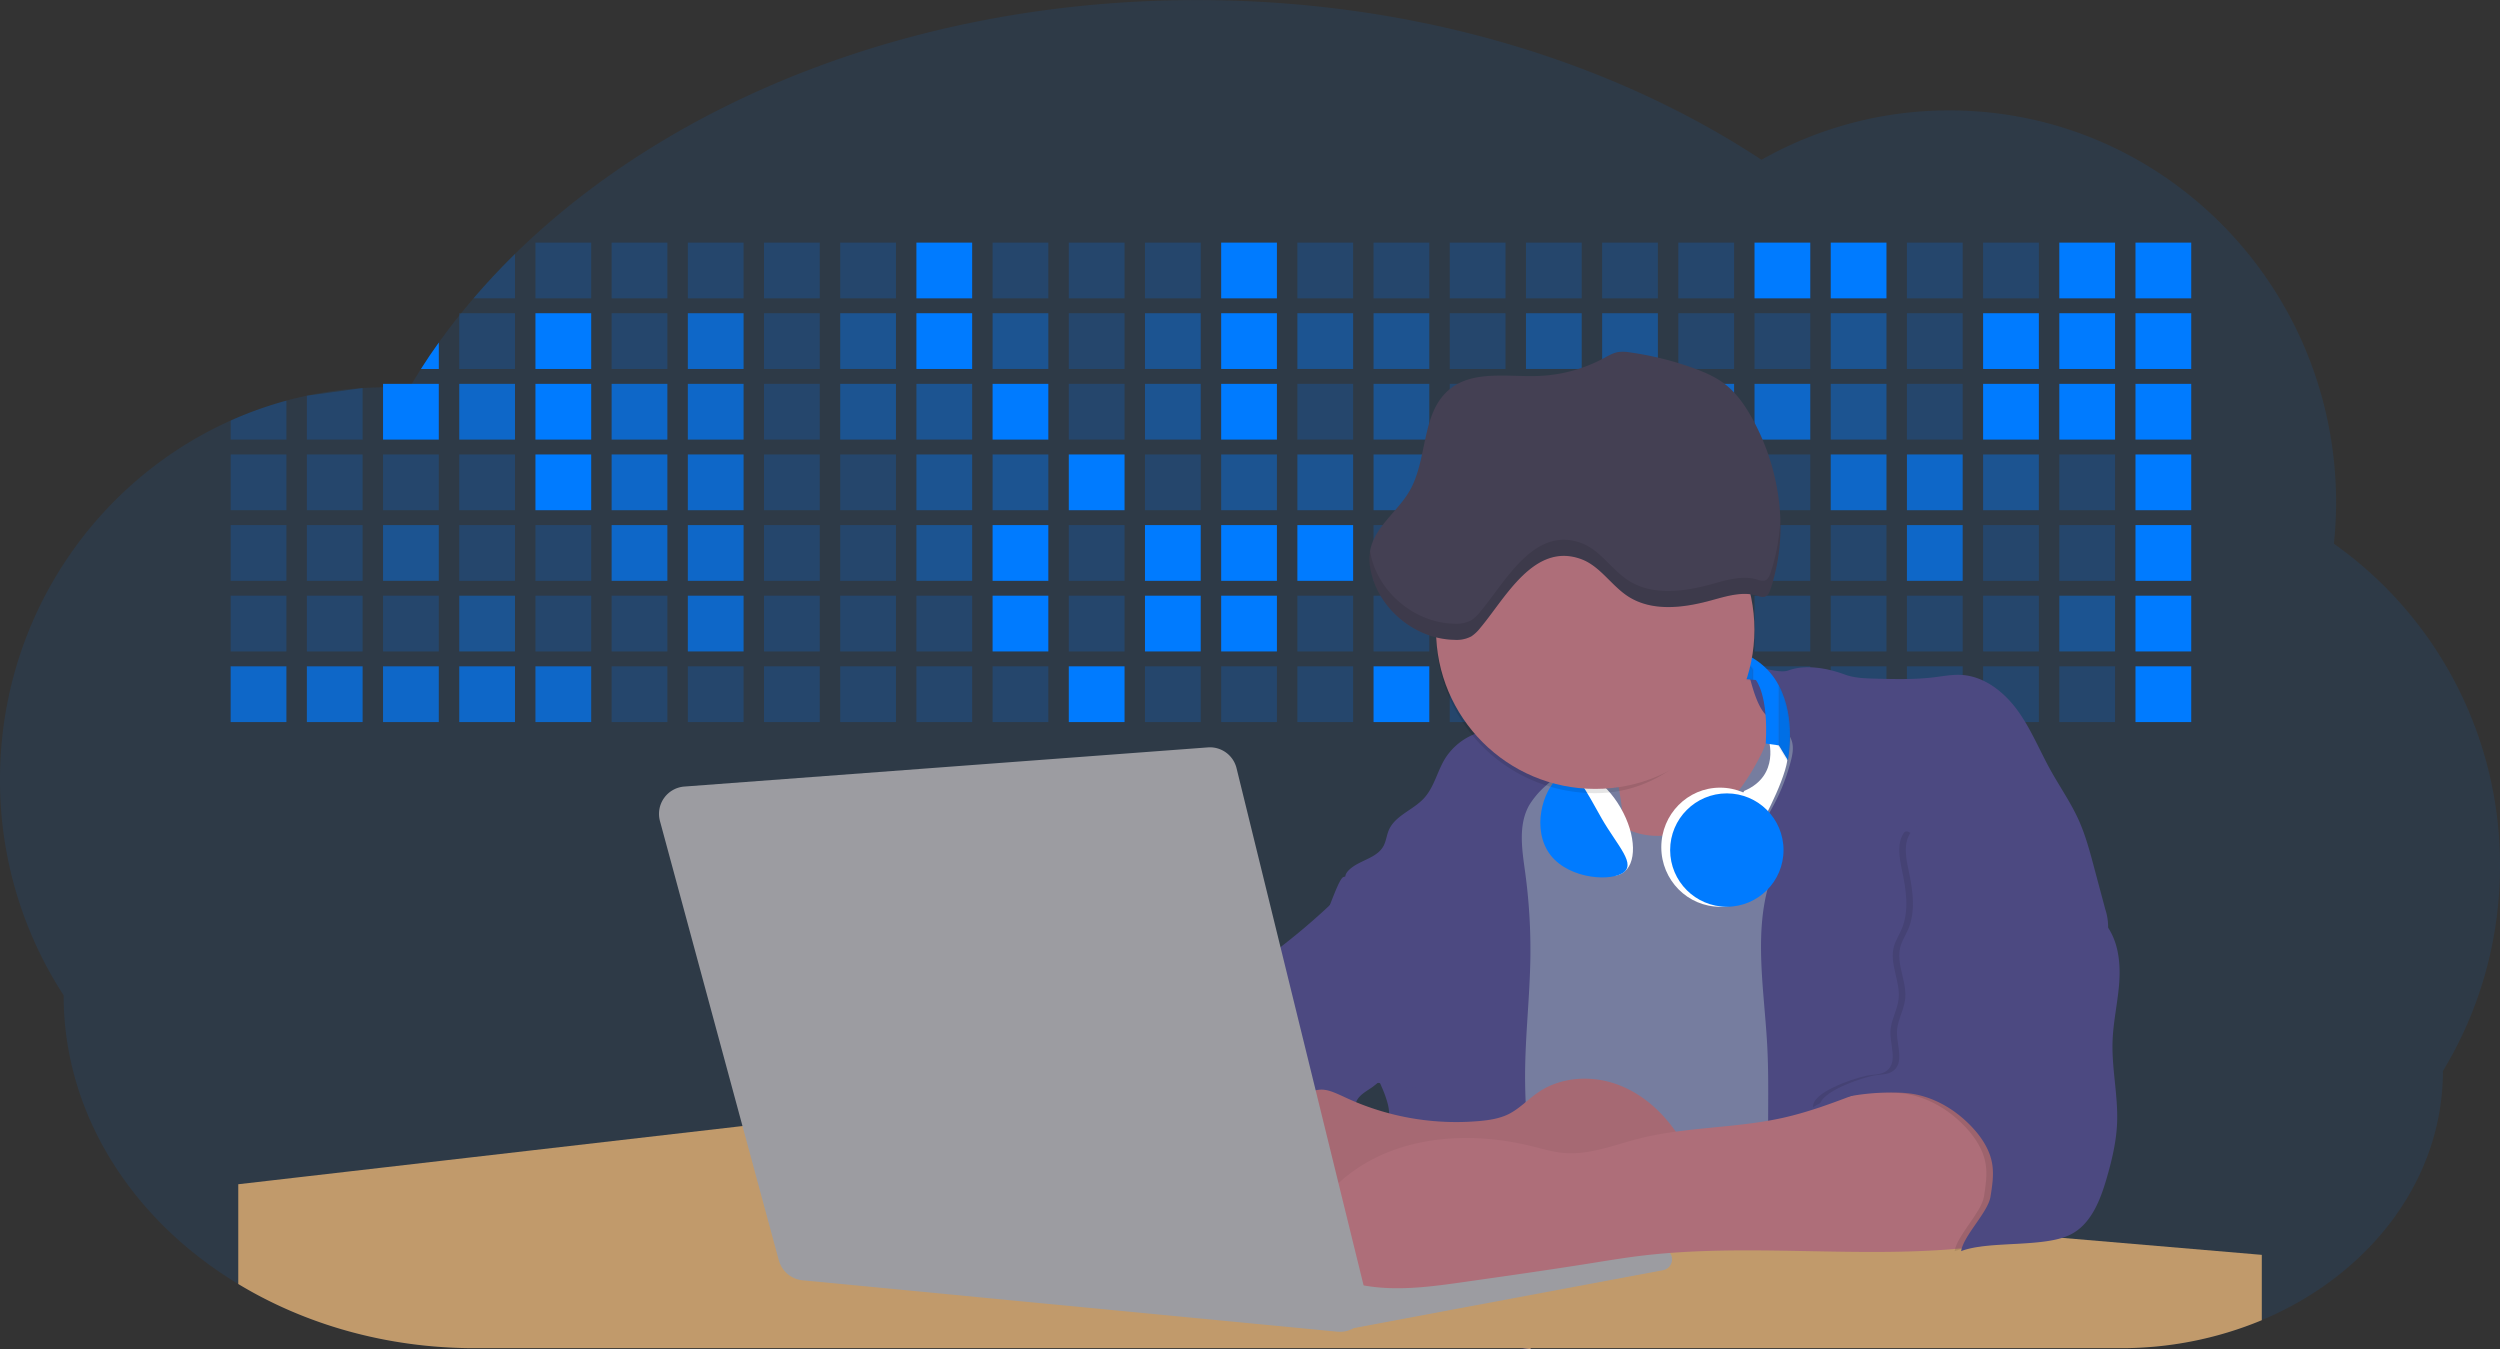 <svg id="aa7bae02-e79e-4d6b-a496-aba15f39787c" data-name="Layer 1" xmlns="http://www.w3.org/2000/svg" width="1144" height="617.32" viewBox="0 0 1144 617.32"><rect x="0" y="0" width="1144" height="617.32" fill="#333333" stroke="none"/><title>developer activity</title><path d="M1172,537.57a181.92,181.92,0,0,1-6.85,49.6,180.06,180.06,0,0,1-19.27,44.28c0,50.1-33.82,93.4-82.91,114a167.3,167.3,0,0,1-64.73,12.8H245.17c-40.25,0-77.55-10.86-108.14-29.36A185.76,185.76,0,0,1,112.2,711c-34-29.22-55.08-69.6-55.08-114.2A180.5,180.5,0,0,1,28,498.08c0-73.36,43.39-136.44,105.55-164.29a174.52,174.52,0,0,1,25.51-9.12q4.63-1.26,9.36-2.26a175.39,175.39,0,0,1,25.51-3.5q4.65-.29,9.35-.33H205c3.46,0,6.89.12,10.3.32l1.12-1.9q2.06-3.44,4.22-6.81,3.9-6.14,8.18-12.1,4.48-6.29,9.35-12.38l.83-1q2.76-3.44,5.64-6.8,9-10.49,19-20.35c72.11-70.68,185.08-116.18,312.08-116.18,98.82,0,189.15,27.55,258.34,73.07A174.18,174.18,0,0,1,920,191.86c97.74,0,177,80.37,177,179.51a184.9,184.9,0,0,1-1,18.78A180,180,0,0,1,1172,537.57Z" transform="translate(-28 -141.34)" fill="#007bff" opacity="0.1"/><path d="M263.66,257.52v20.35h-19Q253.59,267.39,263.66,257.52Z" transform="translate(-28 -141.34)" fill="#007bff" opacity="0.2"/><rect x="245.02" y="111.02" width="25.51" height="25.51" fill="#007bff" opacity="0.2"/><rect x="279.88" y="111.02" width="25.51" height="25.51" fill="#007bff" opacity="0.2"/><rect x="314.75" y="111.02" width="25.51" height="25.51" fill="#007bff" opacity="0.2"/><rect x="349.61" y="111.02" width="25.51" height="25.51" fill="#007bff" opacity="0.2"/><rect x="384.48" y="111.02" width="25.51" height="25.51" fill="#007bff" opacity="0.2"/><rect x="419.35" y="111.02" width="25.51" height="25.51" fill="#007bff"/><rect x="454.21" y="111.02" width="25.51" height="25.51" fill="#007bff" opacity="0.2"/><rect x="489.08" y="111.02" width="25.51" height="25.51" fill="#007bff" opacity="0.2"/><rect x="523.94" y="111.02" width="25.51" height="25.51" fill="#007bff" opacity="0.2"/><rect x="558.81" y="111.02" width="25.51" height="25.51" fill="#007bff"/><rect x="593.68" y="111.02" width="25.51" height="25.51" fill="#007bff" opacity="0.2"/><rect x="628.54" y="111.02" width="25.51" height="25.51" fill="#007bff" opacity="0.2"/><rect x="663.41" y="111.02" width="25.51" height="25.51" fill="#007bff" opacity="0.2"/><rect x="698.28" y="111.02" width="25.51" height="25.51" fill="#007bff" opacity="0.2"/><rect x="733.14" y="111.02" width="25.51" height="25.51" fill="#007bff" opacity="0.2"/><rect x="768.01" y="111.02" width="25.51" height="25.51" fill="#007bff" opacity="0.2"/><rect x="802.87" y="111.02" width="25.51" height="25.51" fill="#007bff"/><rect x="837.74" y="111.02" width="25.51" height="25.51" fill="#007bff"/><rect x="872.61" y="111.02" width="25.51" height="25.51" fill="#007bff" opacity="0.2"/><rect x="907.47" y="111.02" width="25.51" height="25.51" fill="#007bff" opacity="0.2"/><rect x="942.34" y="111.02" width="25.51" height="25.51" fill="#007bff"/><rect x="977.2" y="111.02" width="25.51" height="25.51" fill="#007bff"/><path d="M228.8,298.08v12.1h-8.18Q224.52,304,228.8,298.08Z" transform="translate(-28 -141.34)" fill="#007bff"/><rect x="210.15" y="143.33" width="25.51" height="25.51" fill="#007bff" opacity="0.2"/><rect x="245.02" y="143.33" width="25.51" height="25.51" fill="#007bff"/><rect x="279.88" y="143.33" width="25.51" height="25.51" fill="#007bff" opacity="0.2"/><rect x="314.75" y="143.33" width="25.51" height="25.51" fill="#007bff" opacity="0.7"/><rect x="349.61" y="143.33" width="25.51" height="25.51" fill="#007bff" opacity="0.2"/><rect x="384.48" y="143.33" width="25.51" height="25.51" fill="#007bff" opacity="0.4"/><rect x="419.35" y="143.33" width="25.51" height="25.51" fill="#007bff"/><rect x="454.21" y="143.33" width="25.51" height="25.51" fill="#007bff" opacity="0.4"/><rect x="489.08" y="143.33" width="25.51" height="25.51" fill="#007bff" opacity="0.2"/><rect x="523.94" y="143.33" width="25.51" height="25.51" fill="#007bff" opacity="0.4"/><rect x="558.81" y="143.33" width="25.51" height="25.51" fill="#007bff"/><rect x="593.68" y="143.33" width="25.51" height="25.51" fill="#007bff" opacity="0.4"/><rect x="628.54" y="143.33" width="25.51" height="25.51" fill="#007bff" opacity="0.4"/><rect x="663.41" y="143.33" width="25.51" height="25.51" fill="#007bff" opacity="0.2"/><rect x="698.28" y="143.33" width="25.51" height="25.51" fill="#007bff" opacity="0.4"/><rect x="733.14" y="143.33" width="25.51" height="25.51" fill="#007bff" opacity="0.4"/><rect x="768.01" y="143.33" width="25.51" height="25.51" fill="#007bff" opacity="0.2"/><rect x="802.87" y="143.33" width="25.51" height="25.51" fill="#007bff" opacity="0.2"/><rect x="837.74" y="143.33" width="25.51" height="25.51" fill="#007bff" opacity="0.4"/><rect x="872.61" y="143.33" width="25.51" height="25.51" fill="#007bff" opacity="0.2"/><rect x="907.47" y="143.33" width="25.51" height="25.51" fill="#007bff"/><rect x="942.34" y="143.33" width="25.51" height="25.51" fill="#007bff"/><rect x="977.2" y="143.33" width="25.51" height="25.51" fill="#007bff"/><path d="M159.06,324.67V342.5H133.55v-8.71A174.52,174.52,0,0,1,159.06,324.67Z" transform="translate(-28 -141.34)" fill="#007bff" opacity="0.2"/><polygon points="165.93 177.57 165.93 201.16 140.42 201.16 140.42 181.07 165.93 177.57" fill="#007bff" opacity="0.2"/><rect x="175.28" y="175.65" width="25.51" height="25.51" fill="#007bff"/><rect x="210.15" y="175.65" width="25.51" height="25.51" fill="#007bff" opacity="0.7"/><rect x="245.02" y="175.65" width="25.51" height="25.51" fill="#007bff"/><rect x="279.88" y="175.65" width="25.51" height="25.51" fill="#007bff" opacity="0.7"/><rect x="314.75" y="175.65" width="25.51" height="25.51" fill="#007bff" opacity="0.7"/><rect x="349.61" y="175.65" width="25.51" height="25.51" fill="#007bff" opacity="0.2"/><rect x="384.48" y="175.65" width="25.51" height="25.51" fill="#007bff" opacity="0.4"/><rect x="419.35" y="175.65" width="25.51" height="25.51" fill="#007bff" opacity="0.4"/><rect x="454.21" y="175.65" width="25.51" height="25.51" fill="#007bff"/><rect x="489.08" y="175.65" width="25.51" height="25.51" fill="#007bff" opacity="0.2"/><rect x="523.94" y="175.65" width="25.51" height="25.51" fill="#007bff" opacity="0.4"/><rect x="558.81" y="175.65" width="25.51" height="25.51" fill="#007bff"/><rect x="593.68" y="175.65" width="25.51" height="25.51" fill="#007bff" opacity="0.2"/><rect x="628.54" y="175.65" width="25.51" height="25.51" fill="#007bff" opacity="0.4"/><rect x="663.41" y="175.65" width="25.51" height="25.51" fill="#007bff" opacity="0.2"/><rect x="698.28" y="175.65" width="25.51" height="25.51" fill="#007bff"/><rect x="733.14" y="175.65" width="25.51" height="25.51" fill="#007bff" opacity="0.2"/><rect x="768.01" y="175.65" width="25.51" height="25.51" fill="#007bff" opacity="0.7"/><rect x="802.87" y="175.65" width="25.51" height="25.51" fill="#007bff" opacity="0.7"/><rect x="837.74" y="175.65" width="25.51" height="25.51" fill="#007bff" opacity="0.4"/><rect x="872.61" y="175.65" width="25.51" height="25.51" fill="#007bff" opacity="0.2"/><rect x="907.47" y="175.65" width="25.51" height="25.51" fill="#007bff"/><rect x="942.34" y="175.65" width="25.51" height="25.51" fill="#007bff"/><rect x="977.2" y="175.65" width="25.51" height="25.51" fill="#007bff"/><rect x="105.55" y="207.96" width="25.51" height="25.51" fill="#007bff" opacity="0.2"/><rect x="140.42" y="207.96" width="25.51" height="25.51" fill="#007bff" opacity="0.2"/><rect x="175.28" y="207.96" width="25.51" height="25.51" fill="#007bff" opacity="0.2"/><rect x="210.15" y="207.96" width="25.51" height="25.51" fill="#007bff" opacity="0.2"/><rect x="245.02" y="207.96" width="25.51" height="25.51" fill="#007bff"/><rect x="279.88" y="207.96" width="25.51" height="25.51" fill="#007bff" opacity="0.7"/><rect x="314.75" y="207.96" width="25.51" height="25.51" fill="#007bff" opacity="0.7"/><rect x="349.61" y="207.96" width="25.51" height="25.51" fill="#007bff" opacity="0.2"/><rect x="384.48" y="207.96" width="25.51" height="25.51" fill="#007bff" opacity="0.2"/><rect x="419.35" y="207.96" width="25.51" height="25.51" fill="#007bff" opacity="0.4"/><rect x="454.21" y="207.96" width="25.51" height="25.51" fill="#007bff" opacity="0.4"/><rect x="489.08" y="207.96" width="25.51" height="25.51" fill="#007bff"/><rect x="523.94" y="207.96" width="25.51" height="25.51" fill="#007bff" opacity="0.2"/><rect x="558.81" y="207.96" width="25.51" height="25.51" fill="#007bff" opacity="0.4"/><rect x="593.68" y="207.96" width="25.51" height="25.51" fill="#007bff" opacity="0.4"/><rect x="628.54" y="207.96" width="25.51" height="25.51" fill="#007bff" opacity="0.4"/><rect x="663.41" y="207.96" width="25.51" height="25.51" fill="#007bff" opacity="0.4"/><rect x="698.28" y="207.96" width="25.51" height="25.51" fill="#007bff" opacity="0.2"/><rect x="733.14" y="207.96" width="25.51" height="25.51" fill="#007bff" opacity="0.2"/><rect x="768.01" y="207.96" width="25.51" height="25.51" fill="#007bff" opacity="0.2"/><rect x="802.87" y="207.96" width="25.51" height="25.51" fill="#007bff" opacity="0.2"/><rect x="837.74" y="207.96" width="25.51" height="25.51" fill="#007bff" opacity="0.7"/><rect x="872.61" y="207.96" width="25.51" height="25.51" fill="#007bff" opacity="0.7"/><rect x="907.47" y="207.96" width="25.51" height="25.51" fill="#007bff" opacity="0.4"/><rect x="942.34" y="207.96" width="25.51" height="25.51" fill="#007bff" opacity="0.2"/><rect x="977.2" y="207.96" width="25.51" height="25.51" fill="#007bff"/><rect x="105.55" y="240.28" width="25.51" height="25.51" fill="#007bff" opacity="0.2"/><rect x="140.42" y="240.28" width="25.51" height="25.51" fill="#007bff" opacity="0.2"/><rect x="175.28" y="240.28" width="25.51" height="25.51" fill="#007bff" opacity="0.4"/><rect x="210.15" y="240.28" width="25.51" height="25.51" fill="#007bff" opacity="0.2"/><rect x="245.02" y="240.28" width="25.51" height="25.51" fill="#007bff" opacity="0.2"/><rect x="279.88" y="240.28" width="25.51" height="25.51" fill="#007bff" opacity="0.7"/><rect x="314.75" y="240.28" width="25.51" height="25.51" fill="#007bff" opacity="0.7"/><rect x="349.61" y="240.28" width="25.51" height="25.51" fill="#007bff" opacity="0.2"/><rect x="384.48" y="240.28" width="25.51" height="25.51" fill="#007bff" opacity="0.2"/><rect x="419.35" y="240.28" width="25.51" height="25.51" fill="#007bff" opacity="0.4"/><rect x="454.21" y="240.28" width="25.51" height="25.51" fill="#007bff"/><rect x="489.08" y="240.28" width="25.51" height="25.51" fill="#007bff" opacity="0.2"/><rect x="523.94" y="240.28" width="25.51" height="25.51" fill="#007bff"/><rect x="558.81" y="240.28" width="25.51" height="25.51" fill="#007bff"/><rect x="593.68" y="240.28" width="25.51" height="25.51" fill="#007bff"/><rect x="628.54" y="240.28" width="25.51" height="25.51" fill="#007bff" opacity="0.2"/><rect x="663.41" y="240.28" width="25.51" height="25.51" fill="#007bff"/><rect x="698.28" y="240.28" width="25.51" height="25.51" fill="#007bff" opacity="0.2"/><rect x="733.14" y="240.28" width="25.51" height="25.51" fill="#007bff" opacity="0.2"/><rect x="768.01" y="240.28" width="25.51" height="25.51" fill="#007bff" opacity="0.2"/><rect x="802.87" y="240.28" width="25.51" height="25.51" fill="#007bff" opacity="0.2"/><rect x="837.74" y="240.28" width="25.51" height="25.51" fill="#007bff" opacity="0.2"/><rect x="872.61" y="240.28" width="25.51" height="25.51" fill="#007bff" opacity="0.7"/><rect x="907.47" y="240.28" width="25.51" height="25.51" fill="#007bff" opacity="0.2"/><rect x="942.34" y="240.28" width="25.51" height="25.51" fill="#007bff" opacity="0.2"/><rect x="977.2" y="240.28" width="25.51" height="25.51" fill="#007bff"/><rect x="105.55" y="272.59" width="25.51" height="25.51" fill="#007bff" opacity="0.2"/><rect x="140.42" y="272.59" width="25.51" height="25.51" fill="#007bff" opacity="0.2"/><rect x="175.28" y="272.59" width="25.51" height="25.51" fill="#007bff" opacity="0.2"/><rect x="210.15" y="272.59" width="25.51" height="25.51" fill="#007bff" opacity="0.4"/><rect x="245.02" y="272.59" width="25.51" height="25.51" fill="#007bff" opacity="0.2"/><rect x="279.88" y="272.59" width="25.51" height="25.51" fill="#007bff" opacity="0.2"/><rect x="314.75" y="272.59" width="25.51" height="25.51" fill="#007bff" opacity="0.7"/><rect x="349.61" y="272.59" width="25.51" height="25.51" fill="#007bff" opacity="0.2"/><rect x="384.48" y="272.59" width="25.51" height="25.51" fill="#007bff" opacity="0.2"/><rect x="419.35" y="272.59" width="25.51" height="25.51" fill="#007bff" opacity="0.2"/><rect x="454.21" y="272.59" width="25.51" height="25.51" fill="#007bff"/><rect x="489.08" y="272.59" width="25.51" height="25.51" fill="#007bff" opacity="0.2"/><rect x="523.94" y="272.59" width="25.51" height="25.51" fill="#007bff"/><rect x="558.81" y="272.59" width="25.51" height="25.51" fill="#007bff"/><rect x="593.68" y="272.59" width="25.51" height="25.51" fill="#007bff" opacity="0.2"/><rect x="628.54" y="272.59" width="25.51" height="25.51" fill="#007bff" opacity="0.2"/><rect x="663.41" y="272.59" width="25.51" height="25.51" fill="#007bff" opacity="0.2"/><rect x="698.28" y="272.59" width="25.51" height="25.51" fill="#007bff" opacity="0.2"/><rect x="733.14" y="272.59" width="25.51" height="25.51" fill="#007bff" opacity="0.2"/><rect x="768.01" y="272.59" width="25.51" height="25.51" fill="#007bff" opacity="0.2"/><rect x="802.87" y="272.59" width="25.51" height="25.51" fill="#007bff" opacity="0.2"/><rect x="837.74" y="272.59" width="25.51" height="25.51" fill="#007bff" opacity="0.2"/><rect x="872.61" y="272.59" width="25.51" height="25.51" fill="#007bff" opacity="0.2"/><rect x="907.47" y="272.59" width="25.51" height="25.51" fill="#007bff" opacity="0.2"/><rect x="942.34" y="272.59" width="25.51" height="25.51" fill="#007bff" opacity="0.4"/><rect x="977.2" y="272.59" width="25.51" height="25.51" fill="#007bff"/><rect x="105.55" y="304.91" width="25.51" height="25.51" fill="#007bff" opacity="0.7"/><rect x="140.42" y="304.91" width="25.51" height="25.51" fill="#007bff" opacity="0.7"/><rect x="175.28" y="304.91" width="25.51" height="25.51" fill="#007bff" opacity="0.7"/><rect x="210.15" y="304.91" width="25.51" height="25.51" fill="#007bff" opacity="0.7"/><rect x="245.02" y="304.91" width="25.51" height="25.51" fill="#007bff" opacity="0.7"/><rect x="279.88" y="304.91" width="25.51" height="25.51" fill="#007bff" opacity="0.2"/><rect x="314.75" y="304.91" width="25.51" height="25.51" fill="#007bff" opacity="0.2"/><rect x="349.61" y="304.91" width="25.51" height="25.51" fill="#007bff" opacity="0.2"/><rect x="384.48" y="304.91" width="25.51" height="25.51" fill="#007bff" opacity="0.2"/><rect x="419.35" y="304.91" width="25.51" height="25.51" fill="#007bff" opacity="0.2"/><rect x="454.21" y="304.91" width="25.51" height="25.51" fill="#007bff" opacity="0.2"/><rect x="489.08" y="304.91" width="25.51" height="25.51" fill="#007bff"/><rect x="523.94" y="304.91" width="25.51" height="25.51" fill="#007bff" opacity="0.2"/><rect x="558.81" y="304.91" width="25.51" height="25.51" fill="#007bff" opacity="0.2"/><rect x="593.68" y="304.91" width="25.51" height="25.51" fill="#007bff" opacity="0.2"/><rect x="628.54" y="304.91" width="25.51" height="25.51" fill="#007bff"/><rect x="663.41" y="304.91" width="25.51" height="25.51" fill="#007bff" opacity="0.2"/><rect x="698.28" y="304.91" width="25.51" height="25.51" fill="#007bff" opacity="0.2"/><rect x="733.14" y="304.91" width="25.51" height="25.51" fill="#007bff" opacity="0.2"/><rect x="768.01" y="304.91" width="25.51" height="25.51" fill="#007bff" opacity="0.2"/><rect x="802.87" y="304.91" width="25.51" height="25.51" fill="#007bff" opacity="0.2"/><rect x="837.74" y="304.91" width="25.51" height="25.51" fill="#007bff" opacity="0.2"/><rect x="872.61" y="304.91" width="25.51" height="25.51" fill="#007bff" opacity="0.2"/><rect x="907.47" y="304.91" width="25.51" height="25.51" fill="#007bff" opacity="0.2"/><rect x="942.34" y="304.91" width="25.51" height="25.51" fill="#007bff" opacity="0.2"/><rect x="977.2" y="304.91" width="25.51" height="25.51" fill="#007bff"/><circle cx="734.52" cy="363.89" r="34.87" fill="#767d9f"/><path d="M760.71,460.87q5.22,22.78,8.86,45.9c.73,4.58,1.38,9.41-.28,13.74-1.39,3.61-4.22,6.43-6.44,9.59s-3.9,7.21-2.55,10.83,5.29,5.6,9.05,6.62c10.76,2.9,22.23.79,32.94-2.35a53.29,53.29,0,0,0,13.81-5.72c4.54-2.88,8.26-6.88,11.68-11,15.61-18.93,25.83-41.65,35.45-64.23a39.12,39.12,0,0,1-33.11-13.34c-3.94-4.63-6.83-11.08-4.61-16.74-6.51,3.57-14.24,3.81-21.25,6.25a75.49,75.49,0,0,0-12.5,6.15q-7.18,4.15-14.28,8.46C772.07,458.29,767,461.19,760.71,460.87Z" transform="translate(-28 -141.34)" fill="#ae6e79"/><path d="M833.64,487.05c-6.11,11.89-14.06,23.32-25.41,30.4s-26.63,9-38,2c-5.6-3.42-9.84-8.62-14.73-13s-11-8.13-17.57-7.56c-7.24.63-12.91,6.28-17.76,11.69-7.36,8.22-14.47,16.79-19.68,26.52-10,18.7-12.37,40.56-11.93,61.76s3.51,42.29,3.58,63.49c.1,26.08-4.32,51.95-8.79,77.64,41.1-5.06,82.25,6,123.44,10.19,26.36,2.71,52.92,2.65,79.42,2.58,4.66,0,9.62-.12,13.5-2.7a18.2,18.2,0,0,0,5.59-6.64c3.66-6.75,5.13-14.45,6.15-22.06,2.59-19.22,2.67-38.68,2.74-58.08.18-47,.35-94.17-5.62-140.8-1.47-11.47-3.35-23-7.75-33.73s-11.58-20.6-21.62-26.35c-6.45-3.7-21.4-10.14-29-6.41C841.67,460.15,837.73,479.09,833.64,487.05Z" transform="translate(-28 -141.34)" fill="#767d9f"/><path d="M836.68,619.77c-1.55-29-7.86-59.95,5.57-85.69,3.3-6.32-8.54-14.21-4.88-20.33a92.08,92.08,0,0,0,10.06-23.93c.76-2.89,1.37-5.95.65-8.85-1.33-5.29-6.56-8.44-11-11.66-4.9-3.56-7.42-14.41-9-20.28s12.57,1.2,18.26-.89c7.9-2.89,17.94-1.07,25.82,1.86,4.4,1.62,9.18,1.76,13.87,1.88,9.11.24,18.25.47,27.29-.65,4.06-.51,8.13-1.28,12.21-1.05,10.41.59,19.46,7.71,25.62,16.13s10.08,18.23,15.13,27.35c4.21,7.6,9.23,14.78,12.82,22.69,3.18,7,5.19,14.52,7.18,22l5.13,19.19a25.58,25.58,0,0,1,1.26,8.51c-.26,3.07-1.62,5.93-3,8.66A164.12,164.12,0,0,1,971,603.2c-10.79,13.23-23.89,25.16-30.3,41-2.5,6.17-3.89,12.73-5.16,19.27a707.94,707.94,0,0,0-10.9,79.15,174.2,174.2,0,0,0-36.52-12.21,177.61,177.61,0,0,0-19-3c-5.59-.58-12.8.52-18.12-1-8.9-2.53-9.88-17.58-11.23-25.46-2.16-12.55-2.59-25.32-2.67-38C837,648.53,837.45,634.14,836.68,619.77Z" transform="translate(-28 -141.34)" fill="#4c4981"/><path d="M641.23,565.54c4.21,24,8.85,48.07,18,70.62-.23.22-.46.42-.69.62-.81.69-1.65,1.34-2.53,2-2.05,1.44-4.3,2.66-6,4.54a8,8,0,0,0-1.5,2.45,5.48,5.48,0,0,0,0,4.47c-4.77,2.11-10.31,1.46-15.66,1.26-4.61-.17-9.08,0-12.78,2.53-5.14,3.54-6.69,10.34-7.52,16.52q-.46,3.38-.79,6.77-.32,3.15-.52,6.32a188.61,188.61,0,0,0-.19,21q.08,1.92.21,3.84c-16.34-.39-31.23-8.91-45.32-17.19-3.22-1.89-6.54-3.88-8.63-7A15.8,15.8,0,0,1,555,674c0-.51.09-1,.16-1.52a41.58,41.58,0,0,1,2.29-8.68,107.2,107.2,0,0,1,19.19-32.65c3.58-4.18,7.61-8.27,9.28-13.52.73-2.29,1-4.72,1.74-7,3.32-9.88,15.3-14.55,19.4-24.14,1-2.29,1.46-4.8,2.7-7a17.63,17.63,0,0,1,4.25-4.75c.73-.61,1.49-1.2,2.24-1.79q10.54-8.26,20.31-17.45,1.82-1.71,3.6-3.46A59.48,59.48,0,0,0,641.23,565.54Z" transform="translate(-28 -141.34)" fill="#4c4981"/><path d="M742,494.56c-1.44,1.52-3,2.95-4.53,4.37l-.41.37-1.62,1.5a39,39,0,0,0-7.55,8.79l-.17.28c-5.1,9.13-3.21,20.37-1.79,30.74a261.55,261.55,0,0,1,2.37,39c-.26,18-2.38,35.88-2.42,53.86,0,4.08.09,8.15.27,12.23.29,6.63.79,13.25,1.39,19.87.65,7.26,1.43,14.51,2.16,21.76.58,5.61,1.13,11.21,1.59,16.81.23,2.9.45,5.79.63,8.69.21,3.4.38,6.81.48,10.21h0c.07,2.16.11,4.31.11,6.47,0,1.23,0,2.45,0,3.67q0,3.51-.19,7-.2,4.49-.61,9c-.31,3.27-.86,6.84-3.16,9.14-.14.14-.29.27-.44.4l-3.24-.4a332.72,332.72,0,0,0-67.3-1.2c.49-3.38.94-6.75,1.38-10.14.2-1.6.4-3.21.59-4.82q.33-2.76.63-5.52c.23-2,.44-4,.64-6q.78-7.73,1.37-15.47.87-11.29,1.32-22.62.22-5.41.34-10.83.17-6.72.16-13.45,0-6.54-.11-13.1c0-1.44-.06-2.88-.18-4.31a27.35,27.35,0,0,0-.53-3.83,49.87,49.87,0,0,0-3-8.48c-.22-.52-.43-1-.64-1.55-.12-.27-.23-.55-.34-.82,5.76-5.13,9.86-12,13.8-18.76,6.39-10.89,12.93-22.26,14-34.84s-5.18-26.71-17.2-30.55c-3.27-1-6.73-1.28-10.1-1.87-3.18-.56-9.81-1.83-13.49-4.11q-3,3.08-6,6.05a22.15,22.15,0,0,1,2.17-8.71l1.42.07a2.71,2.71,0,0,1-.16-1c0-1.07.74-2.28,2.32-3.62,4.71-4,12.12-4.89,15.09-10.3,1.24-2.25,1.45-4.93,2.45-7.29,2.87-6.73,11.11-9.21,16.07-14.59s6.2-13,10.21-19a28.62,28.62,0,0,1,12-10c.4-.19.81-.38,1.22-.55,8.3-3.55,18.16-4.36,26.76-4.34,3.34,0,12,.1,16.24,1.79a5.32,5.32,0,0,1,1.85,1.13C752.37,480.61,745.34,491,742,494.56Z" transform="translate(-28 -141.34)" fill="#4c4981"/><path d="M642.72,542.69a60.88,60.88,0,0,1,46.74,4.87c7.2,4,13.66,9.58,17.62,16.78,5.95,10.8,5.69,23.82,5.27,36.15-.21,6.17-.48,12.56-3.2,18.1C706,625,700.06,629.4,694,633a42.24,42.24,0,0,1-12.32,5.33c-6.72,1.46-13.7.22-20.47-1-7.36-1.36-15.26-3-20.37-8.48-3-3.18-4.64-7.31-6.26-11.35q-3.49-8.75-7-17.48c-4.05-10.11-5.42-18.52-.07-28.37,2.43-4.49,5.4-8.69,7.8-13.21C636.51,556.14,640.81,543.28,642.72,542.69Z" transform="translate(-28 -141.34)" fill="#4c4981"/><path d="M1063,715.56v29.9a167.3,167.3,0,0,1-64.73,12.8H728.58c-.14.14-.29.27-.44.4l-3.24-.4H245.17c-40.25,0-77.55-10.86-108.14-29.36V683.25l230.72-26.63.18,0L502.29,668l34.77,3,18.06,1.53,37.38,3.17,19.23,1.63,28,2.38,3.94.33,20.18,1.71L691.23,684l38.5,3.26,64.18,5.45,45.15,3.83,74.14,6.29,14.1,1.19,1.52.13,1.32.11,18.62,1.58,20.44,1.74,2.37.2Z" transform="translate(-28 -141.34)" fill="#c19a6b"/><polygon points="764 573.12 474.86 523.77 463.65 580.46 596.19 596.33 637 601.44 749.26 579.33 764 573.12" fill="#9c9ca1"/><path d="M642.33,739.94l144.86-27.23a5,5,0,0,1,5.94,4.93h0a5,5,0,0,1-4.09,4.93L647.57,749.06Z" transform="translate(-28 -141.34)" fill="#9c9ca1"/><path d="M705.17,654.31c4.51-.42,9.08-1.13,13.14-3.13,5-2.49,8.89-6.78,13.52-9.94,10.18-7,23.8-7.94,35.47-3.92s21.41,12.63,28.23,22.91c4.53,6.85,7.93,15.59,4.73,23.15a30.51,30.51,0,0,1-4.12,6.44l-8.34,10.9a29,29,0,0,1-5.66,6.09c-3.12,2.27-7,3.2-10.82,3.76-10.15,1.48-20.48.64-30.71,1.32-17.57,1.17-34.73,6.83-52.34,6.64-10.12-.11-20.11-2.15-30-4.19l-43.77-9c-7.62-1.56-16.23-3.84-19.82-10.75-1.61-3.11-1.91-6.71-2.1-10.21-.52-9.64,0-20.36,6.68-27.31,6.28-6.52,16.21-8.58,23.71-13.4,9.18-5.91,12.21-4,21.89.44A120,120,0,0,0,705.17,654.31Z" transform="translate(-28 -141.34)" fill="#ae6e79"/><path d="M705.17,654.31c4.51-.42,9.08-1.13,13.14-3.13,5-2.49,8.89-6.78,13.52-9.94,10.18-7,23.8-7.94,35.47-3.92s21.41,12.63,28.23,22.91c4.53,6.85,7.93,15.59,4.73,23.15a30.51,30.51,0,0,1-4.12,6.44l-8.34,10.9a29,29,0,0,1-5.66,6.09c-3.12,2.27-7,3.2-10.82,3.76-10.15,1.48-20.48.64-30.71,1.32-17.57,1.17-34.73,6.83-52.34,6.64-10.12-.11-20.11-2.15-30-4.19l-43.77-9c-7.62-1.56-16.23-3.84-19.82-10.75-1.61-3.11-1.91-6.71-2.1-10.21-.52-9.64,0-20.36,6.68-27.31,6.28-6.52,16.21-8.58,23.71-13.4,9.18-5.91,12.21-4,21.89.44A120,120,0,0,0,705.17,654.31Z" transform="translate(-28 -141.34)" opacity="0.05"/><path d="M880.94,640.6c-12.28,4.75-24.63,9.52-37.49,12.35-21.56,4.75-44.12,4-65.51,9.43-11.3,2.88-22.53,7.52-34.14,6.58-5.19-.42-10.2-2-15.25-3.2-28.37-7-60.62-4.73-83.66,13.27-7.88,6.15-14.33,13.82-20.18,22a14.7,14.7,0,0,0,5.91,21.88A86.62,86.62,0,0,0,659,730.48c13.13,1.16,26.32-.7,39.38-2.56,19.38-2.75,38.77-5.51,58.1-8.6,6.94-1.11,13.88-2.26,20.86-3.14,50.23-6.35,101.37,1.37,151.73-3.93,5.09-.54,10.27-1.24,14.9-3.41,11.72-5.5,17.52-20,15.1-32.74s-11.76-23.33-23-29.83c-9.42-5.47-19.58-7.68-30.07-10C896.26,634,890.32,637,880.94,640.6Z" transform="translate(-28 -141.34)" fill="#ae6e79"/><path d="M988.67,564.44c5.54,7.26,6.72,17,6.12,26.09s-2.76,18.08-3.08,27.21c-.44,12.52,2.58,25,2.07,37.48-.36,8.73-2.43,17.29-4.88,25.67-2.89,9.89-7.07,20.52-16.2,25.27-12.12,6.31-37.54,2.76-50.29,7.7,1.16-7.23,12.28-17.7,13.44-24.93.8-5,1.61-10.14.75-15.15-1.1-6.39-4.85-12.06-9.3-16.78-7.08-7.51-16.32-13.16-26.47-15s-35-.33-43.12,6.08c-1-6.62,17.6-13,24.14-14.43,3.26-.73,7-.32,9.61-2.39,5-3.92,1.37-11.73,1.61-18,.19-5,3.11-9.58,3.7-14.58,1-8-4.22-16.15-2.17-24,.76-2.9,2.45-5.45,3.62-8.21,3.56-8.45,2-18.09.1-27.07-1.18-5.64-2.33-12,.81-16.81,2.91-4.49,11.17,11.5,16.46,10.76,17.47-2.45,33.28-15.4,47.39-4.8,7.19,5.4,8.13,11,11,18.71C976.77,554.6,984,558.36,988.67,564.44Z" transform="translate(-28 -141.34)" opacity="0.1"/><path d="M991.67,564.44c5.54,7.26,6.72,17,6.12,26.09s-2.76,18.08-3.08,27.21c-.44,12.52,2.58,25,2.07,37.48-.36,8.73-2.43,17.29-4.88,25.67-2.89,9.89-7.07,20.52-16.2,25.27-12.12,6.31-37.54,2.76-50.29,7.7,1.16-7.23,12.28-17.7,13.44-24.93.8-5,1.61-10.14.75-15.15-1.1-6.39-4.85-12.06-9.3-16.78-7.08-7.51-16.32-13.16-26.47-15s-35-.33-43.12,6.08c-1-6.62,17.6-13,24.14-14.43,3.26-.73,7-.32,9.61-2.39,5-3.92,1.37-11.73,1.61-18,.19-5,3.11-9.58,3.7-14.58,1-8-4.22-16.15-2.17-24,.76-2.9,2.45-5.45,3.62-8.21,3.56-8.45,2-18.09.1-27.07-1.18-5.64-2.33-12,.81-16.81,2.91-4.49,8.6-6.19,13.89-6.94a68.42,68.42,0,0,1,50,12.9c7.19,5.4,8.13,11,11,18.71C979.77,554.6,987,558.36,991.67,564.44Z" transform="translate(-28 -141.34)" fill="#4c4981"/><path d="M330,517.06,384.37,718a12.55,12.55,0,0,0,10.91,9.21L640,750.72a12.54,12.54,0,0,0,13.38-15.48L593.84,492.86a12.54,12.54,0,0,0-13.12-9.51L341.13,501.27A12.54,12.54,0,0,0,330,517.06Z" transform="translate(-28 -141.34)" fill="#9c9ca1"/><ellipse cx="787.11" cy="387.68" rx="26.9" ry="27.25" fill="#fff"/><path d="M837.2,479.31s5.67,16.86-11.06,23.95L824,507l10.48,10.34S847.4,493.77,846,485.4C846,485.4,844,476.9,837.2,479.31Z" transform="translate(-28 -141.34)" fill="#fff"/><circle cx="790.2" cy="388.99" r="25.94" fill="#007bff"/><path d="M846.13,489.23l-4.12-6.8-6-.85c1.28-22.39-4.53-29.06-4.53-29.06l-1.35-.13-5.88-.57-11.06-11.48v-3.26c15.54,1.85,24.13,9.23,28.77,17.88C850.16,470.14,846.13,489.23,846.13,489.23Z" transform="translate(-28 -141.34)" fill="#007bff"/><path d="M830.18,448.27v4.12l-5.88-.57-11.06-11.48S830.35,444.17,830.18,448.27Z" transform="translate(-28 -141.34)" stroke="#4c4981" stroke-miterlimit="10" opacity="0.1"/><path d="M846.13,489.23l-4.12-6.8V455C850.16,470.14,846.13,489.23,846.13,489.23Z" transform="translate(-28 -141.34)" stroke="#4c4981" stroke-miterlimit="10" opacity="0.1"/><ellipse cx="757.11" cy="518.2" rx="14.43" ry="26.32" transform="translate(-185.67 306.64) rotate(-30)" fill="#fff"/><path d="M761,516c7.27,12.59,16.19,21,9.29,25s-27,2-34.27-10.6-.67-30,6.23-34S753.72,503.38,761,516Z" transform="translate(-28 -141.34)" fill="#007bff"/><path d="M825.73,425.3c0,40.23-27.53,79-67.76,79a72.85,72.85,0,0,1,0-145.7C798.2,358.64,825.73,385.06,825.73,425.3Z" transform="translate(-28 -141.34)" opacity="0.1"/><circle cx="729.97" cy="288.15" r="72.85" fill="#ae6e79"/><path d="M751.57,397.21c8.67,3.19,13.8,12.15,21.58,17.14,11,7,25.32,5.19,37.88,1.73,7-1.91,14.32-4.24,21.21-2.12a6,6,0,0,0,3.23.46c1.5-.43,2.24-2.09,2.73-3.57,8.52-25.4,4.69-54.17-8.17-77.67-3.32-6.06-7.3-11.92-12.78-16.13-4.32-3.31-9.4-5.48-14.52-7.33a145,145,0,0,0-28.88-7.13,17.94,17.94,0,0,0-5.27-.17c-2.41.39-4.57,1.69-6.72,2.85A68.78,68.78,0,0,1,732,313.38c-14,.53-30-2.77-40.79,6.21-13,10.77-9.76,31.78-18.19,46.4-5.58,9.67-16.34,16.69-18.11,27.7a25.57,25.57,0,0,0,.63,10.07c4.12,16.94,20.52,30.06,38,30.37a14.42,14.42,0,0,0,7.76-1.59,17.55,17.55,0,0,0,4.09-3.89C716.84,415.09,729.94,389.25,751.57,397.21Z" transform="translate(-28 -141.34)" fill="#444053"/><path d="M838.2,403.48c-.49,1.48-1.23,3.14-2.73,3.57a6,6,0,0,1-3.23-.46c-6.89-2.12-14.25.21-21.2,2.12-12.57,3.46-26.92,5.31-37.88-1.73-7.79-5-12.91-14-21.59-17.14-21.63-8-34.73,17.88-46.21,31.44a17.55,17.55,0,0,1-4.09,3.89,14.42,14.42,0,0,1-7.76,1.59c-17.42-.31-33.83-13.43-38-30.37-.23-1-.43-2-.58-3,0,.09,0,.17-.05.26a25.57,25.57,0,0,0,.63,10.07c4.12,16.94,20.53,30.06,38,30.37a14.42,14.42,0,0,0,7.76-1.59,17.55,17.55,0,0,0,4.09-3.89c11.48-13.56,24.58-39.4,46.21-31.44,8.68,3.19,13.8,12.15,21.59,17.14,11,7,25.31,5.19,37.88,1.73,7-1.91,14.31-4.24,21.2-2.12a6,6,0,0,0,3.23.46c1.5-.43,2.24-2.09,2.73-3.57a90.29,90.29,0,0,0,4.48-32.26A88.8,88.8,0,0,1,838.2,403.48Z" transform="translate(-28 -141.34)" opacity="0.1"/></svg>